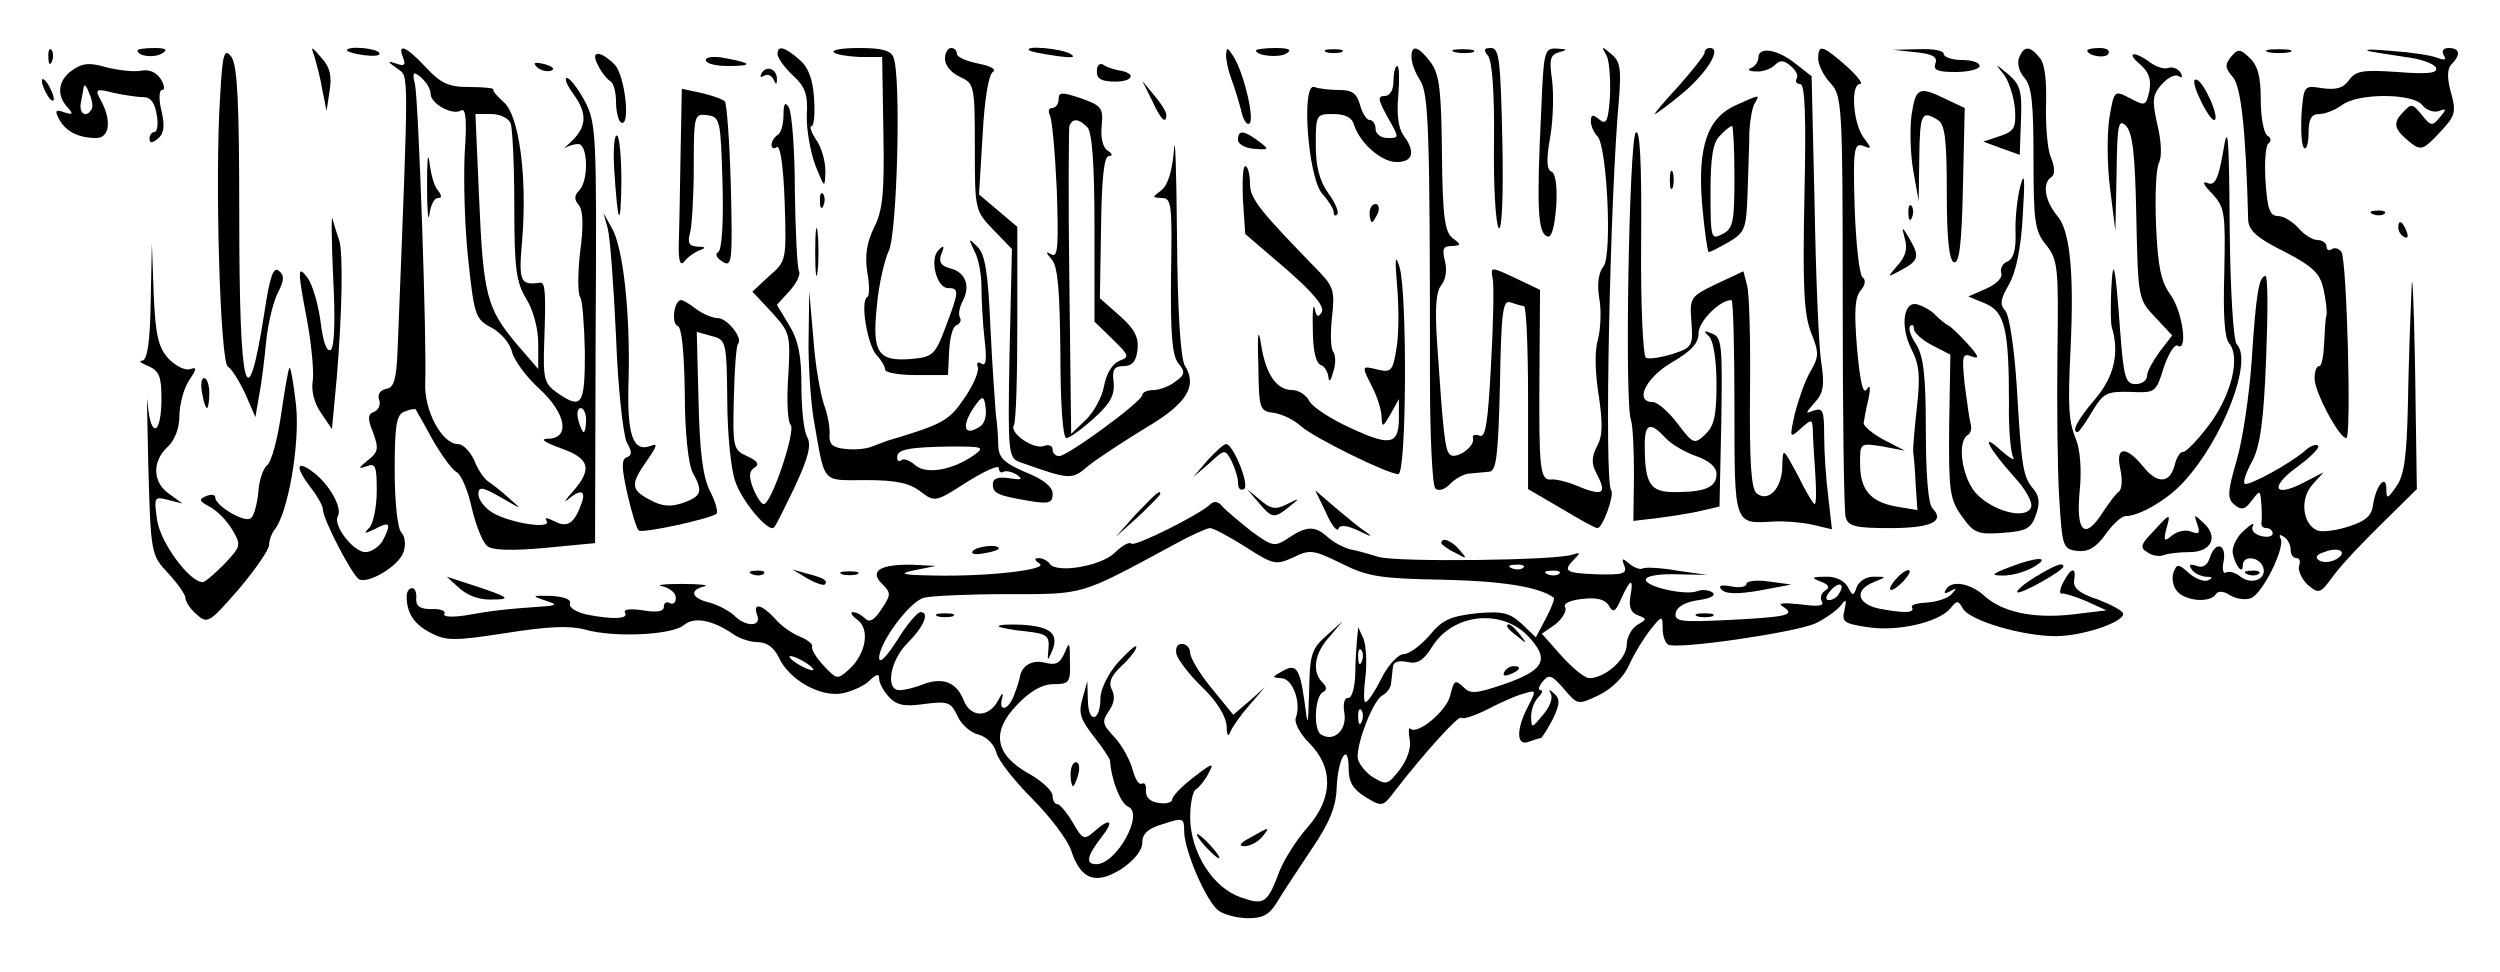 <svg width="252" height="98" viewBox="0 0 252 98" fill="none" xmlns="http://www.w3.org/2000/svg">
<path d="M4.879 5.807C4.879 6.472 5.06 6.654 5.241 6.17C5.422 5.746 5.361 5.202 5.18 5.021C5 4.779 4.819 5.142 4.879 5.807Z" fill="black"/>
<path d="M13.867 5.081C13.867 5.686 15.555 5.867 16.339 5.383C16.942 5.02 16.761 4.839 15.555 4.839C14.591 4.839 13.867 4.96 13.867 5.081Z" fill="black"/>
<path d="M22.188 9.739C21.645 17.906 22.188 36.477 22.971 36.962C23.333 37.143 24.117 38.413 24.72 39.684L25.745 42.043L26.107 39.926C26.348 38.776 26.649 36.296 26.83 34.421C27.011 32.606 27.553 30.368 28.036 29.46C28.639 28.25 28.699 27.766 28.096 27.282C27.553 26.859 27.192 27.887 26.649 31.517C24.901 42.648 24.117 39.744 24.117 21.717C24.117 10.284 23.936 6.654 23.333 5.747C22.61 4.779 22.429 5.323 22.188 9.739Z" fill="black"/>
<path d="M31.712 5.747C31.893 6.412 32.315 7.925 32.495 9.074L32.917 11.191L33.219 9.195C33.46 7.683 33.279 6.775 32.435 5.868C31.35 4.598 31.29 4.598 31.712 5.747Z" fill="black"/>
<path d="M34.969 5.081C34.969 5.202 35.752 5.444 36.717 5.565C37.742 5.686 38.405 5.625 38.224 5.323C37.923 4.839 34.969 4.597 34.969 5.081Z" fill="black"/>
<path d="M40.629 5.807C40.93 6.533 40.749 6.715 39.965 6.412C39.001 6.11 39.001 6.17 40.026 6.896C41.231 7.864 41.231 5.868 40.086 35.086C39.965 38.232 39.724 39.079 38.941 39.2C38.277 39.321 38.036 39.805 38.217 40.289C38.398 40.773 38.157 41.317 37.735 41.498C37.072 41.74 37.011 42.164 37.614 43.616C38.217 45.249 38.097 45.612 37.072 46.398C36.107 47.185 36.047 47.306 36.951 47.003C37.855 46.641 37.976 47.003 37.976 49.484C37.976 51.117 37.614 52.75 37.252 53.174C36.589 53.839 36.71 53.839 37.855 53.295C39.302 52.508 39.483 52.75 38.579 54.505C38.217 55.11 37.433 55.654 36.831 55.654C35.625 55.654 33.515 52.932 34.057 52.024C34.54 51.238 33.213 48.818 31.585 47.608C29.837 46.278 29.717 47.064 31.344 49.181C32.008 50.028 32.55 50.996 32.55 51.359C32.55 52.327 35.444 57.892 36.167 58.376C37.072 58.921 40.267 57.045 40.689 55.594C40.93 54.868 40.809 54.021 40.448 53.658C40.086 53.295 39.785 50.694 39.785 47.427C39.785 42.829 39.965 41.801 40.749 41.498C41.292 41.257 41.834 41.196 41.895 41.257C41.955 41.377 42.739 42.708 43.583 44.281C44.487 45.854 45.572 47.366 46.054 47.608C46.477 47.85 47.2 49.484 47.562 51.238C47.984 52.992 48.647 54.686 49.129 55.049C49.611 55.473 51.601 55.533 54.917 55.231L59.981 54.747L60.041 33.574C60.162 13.187 60.101 12.341 58.896 10.102C58.232 8.892 57.449 7.864 57.147 7.864C56.846 7.864 57.147 8.59 57.81 9.497C59.257 11.494 59.137 12.824 57.509 14.337C56.846 14.942 56.605 15.244 56.906 14.942C57.268 14.7 57.871 14.518 58.293 14.518C59.257 14.518 59.378 18.208 58.353 19.237C57.871 19.721 57.871 20.144 58.353 20.689C58.775 21.233 58.835 22.806 58.474 25.407C58.232 27.585 58.232 29.581 58.474 29.944C58.715 30.247 58.896 32.787 58.956 35.51C58.956 40.894 58.654 41.317 56.122 39.563C54.856 38.655 54.736 38.171 54.856 34.542C55.037 29.521 54.977 28.432 54.434 28.492C52.445 28.795 52.264 28.371 52.626 24.318C53.168 17.845 52.324 11.554 50.757 10.284C50.094 9.679 49.611 9.134 49.732 9.013C49.852 8.892 48.767 8.771 47.321 8.771C45.21 8.771 44.427 8.408 42.919 6.775C40.93 4.658 40.026 4.295 40.629 5.807ZM43.402 9.437C43.402 10.465 45.632 11.675 46.477 11.131C46.959 10.828 47.079 12.159 46.838 15.486C46.718 18.148 46.838 22.927 47.2 26.194C47.803 31.82 47.923 32.182 49.551 33.029C50.455 33.513 51.42 34.602 51.601 35.449C51.842 36.356 53.048 37.99 54.314 39.139C57.027 41.62 57.509 44.1 55.339 44.221C54.374 44.221 54.736 44.523 56.544 45.189C59.438 46.217 59.74 47.245 57.75 49.544C56.966 50.391 56.786 50.754 57.268 50.331C58.474 49.302 59.077 49.423 58.654 50.633C57.931 52.75 57.208 53.234 55.941 52.569C55.097 52.145 54.856 52.145 55.097 52.508C55.64 53.416 51.299 52.69 49.611 51.661C48.828 51.178 48.225 50.331 48.225 49.847C48.225 49 48.587 49.06 50.516 50.149C52.686 51.419 52.686 51.419 51.299 50.21C50.516 49.484 49.551 48.758 49.189 48.516C48.828 48.274 48.164 47.366 47.803 46.398C47.381 45.491 46.657 44.765 46.175 44.765C44.547 44.765 42.739 41.377 42.859 38.595C43.04 34.723 42.196 10.223 41.834 8.529C41.533 7.259 41.654 7.138 42.437 7.803C42.98 8.287 43.402 8.953 43.402 9.437ZM51.48 12.461C51.661 13.006 51.842 16.696 51.842 20.749C51.842 27.041 52.023 28.432 53.048 30.126C53.771 31.275 54.254 33.15 54.254 34.663V37.203L51.963 34.542C49.069 31.033 48.707 29.763 48.285 19.781L47.923 11.494H49.491C50.395 11.494 51.299 11.917 51.48 12.461ZM59.077 42.345C59.077 43.011 58.956 43.555 58.835 43.555C58.715 43.555 58.474 43.011 58.293 42.345C58.112 41.68 58.232 41.136 58.534 41.136C58.835 41.136 59.077 41.68 59.077 42.345Z" fill="black"/>
<path d="M43.047 18.752C43.047 21.232 43.167 22.563 43.288 21.595C43.409 20.687 43.77 19.961 44.132 19.961C44.554 19.961 44.554 19.72 44.132 19.175C43.77 18.812 43.409 17.481 43.288 16.332C43.107 15.182 43.047 16.271 43.047 18.752Z" fill="black"/>
<path d="M78.375 5.443C78.375 5.806 79.038 6.774 79.882 7.56C81.148 8.709 81.45 9.496 81.329 11.613C81.269 13.004 81.691 15.303 82.173 16.634C83.138 18.993 83.138 19.054 83.198 17.239C83.198 16.21 82.776 14.759 82.233 14.033C81.751 13.307 81.57 12.702 81.811 12.702C82.052 12.702 82.173 11.431 82.052 9.859C81.932 7.923 81.45 6.713 80.545 5.987C79.098 4.717 78.375 4.535 78.375 5.443Z" fill="black"/>
<path d="M84.04 5.263C84.281 5.505 85.426 5.686 86.692 5.747H88.923L89.044 13.309C89.164 19.479 88.983 21.233 88.079 22.988C87.356 24.5 87.175 25.77 87.416 27.404C87.657 28.674 87.657 29.823 87.416 29.944C86.692 30.368 87.416 34.663 88.32 35.752C88.802 36.236 89.225 36.962 89.225 37.264C89.225 37.567 90.671 37.809 92.42 37.809H95.555L95.675 35.389C95.736 34.058 96.037 32.909 96.399 32.788C96.76 32.667 96.941 32.304 96.76 32.001C96.58 31.699 96.7 30.973 97.062 30.307C97.846 28.795 97.303 27.404 95.736 27.041C94.831 26.799 94.59 26.375 94.891 25.589C95.253 24.742 95.133 24.681 94.59 25.226C93.686 26.133 94.409 29.037 95.555 29.037C96.7 29.037 96.7 29.34 95.314 32.969C94.289 35.752 93.987 35.994 91.938 36.175C88.501 36.478 87.898 35.57 88.38 30.912C88.561 28.735 89.164 26.194 89.586 25.286C90.43 23.593 90.852 7.804 90.069 5.807C89.827 5.081 88.863 4.839 86.632 4.839C84.944 4.839 83.799 5.021 84.04 5.263Z" fill="black"/>
<path d="M95.25 5.928C95.25 6.594 95.913 7.38 96.757 7.743C98.204 8.408 98.264 8.59 98.264 14.821C98.264 21.112 98.264 21.233 100.133 23.169L102.002 25.105L101.761 35.631C101.58 45.673 101.64 46.157 102.786 46.58C107.91 48.395 108.031 48.395 109.719 46.943C110.623 46.217 113.216 44.523 115.386 43.192C119.606 40.712 120.751 38.958 119.425 36.84C119.003 36.114 118.702 31.517 118.641 23.774C118.581 17.18 118.461 13.248 118.34 15.063C118.159 17.241 117.737 18.632 117.074 19.176C116.109 19.902 116.109 19.902 117.134 19.963C118.099 19.963 118.159 20.628 118.039 27.766C117.978 33.755 118.159 35.812 118.762 36.599C119.485 37.506 119.485 37.748 118.461 38.474C117.858 38.958 116.833 39.321 116.23 39.321C115.627 39.321 115.145 39.563 115.145 39.805C115.145 40.47 107.609 45.975 106.765 45.975C106.403 45.975 106.102 45.673 106.102 45.31C106.102 44.947 105.74 44.765 105.258 44.947C104.233 45.37 101.761 43.676 102.183 42.89C102.424 42.587 102.545 37.929 102.545 32.606V22.866L100.616 21.233L98.686 19.6L99.048 13.611C99.229 10.102 99.651 7.501 100.073 7.259C100.495 7.017 99.892 6.654 98.626 6.412C97.42 6.17 96.456 5.747 96.456 5.444C96.456 5.081 96.215 4.839 95.853 4.839C95.551 4.839 95.25 5.323 95.25 5.928Z" fill="black"/>
<path d="M103.75 5.08C103.871 5.201 105.077 5.443 106.403 5.624C108.031 5.866 108.513 5.806 107.91 5.443C107.066 4.898 103.147 4.535 103.75 5.08Z" fill="black"/>
<path d="M123.586 5.564C123.586 6.108 123.827 7.197 124.129 7.984C124.43 8.77 124.852 10.162 125.093 11.069C125.274 11.976 125.636 12.642 125.937 12.46C126.48 12.097 125.455 7.56 124.37 5.745C123.707 4.717 123.646 4.717 123.586 5.564Z" fill="black"/>
<path d="M126.602 5.082C126.602 5.626 128.953 5.868 129.676 5.384C130.279 5.021 129.917 4.84 128.591 4.84C127.506 4.84 126.602 4.961 126.602 5.082Z" fill="black"/>
<path d="M133.713 5.263C134.075 5.384 134.798 5.384 135.22 5.263C135.582 5.081 135.28 4.96 134.436 4.96C133.592 4.96 133.291 5.081 133.713 5.263Z" fill="black"/>
<path d="M142.273 5.747C142.273 6.291 142.635 7.32 143.117 8.045C144.022 9.376 144.142 13.006 144.142 38.413C144.142 44.039 144.383 48.939 144.685 49.242C144.986 49.544 145.65 49.363 146.192 48.758C146.735 48.213 147.639 47.729 148.182 47.729C148.724 47.669 149.628 47.608 150.111 47.548C150.834 47.487 151.015 45.975 151.196 38.837C151.317 31.275 151.497 30.186 152.281 30.489C152.824 30.67 153.427 30.852 153.607 30.852C153.849 30.852 154.029 35.026 154.029 40.047V49.302L157.345 51.238C159.154 52.327 160.782 53.234 161.023 53.234C161.565 53.234 162.771 49.786 162.409 49.423C161.686 48.697 162.289 19.781 163.193 9.981C163.434 6.896 163.314 6.17 162.409 5.444C161.445 4.597 161.384 4.658 161.927 5.565C162.228 6.11 162.349 7.985 162.289 9.679C162.108 12.22 161.927 12.643 161.204 12.038C160.54 11.494 160.36 11.554 160.36 12.22C160.36 12.704 160.661 13.369 161.023 13.732C161.987 14.7 162.53 25.77 161.626 26.859C161.143 27.464 160.962 28.613 161.204 30.065C161.445 31.336 161.324 33.211 161.083 34.179C160.721 35.328 160.782 37.506 161.143 39.805C161.565 42.648 161.565 43.979 160.962 45.007C160.42 46.096 160.42 46.761 160.902 47.669C162.048 49.847 161.626 50.089 158.732 48.879C157.828 48.516 156.742 48.274 156.381 48.334C155.235 48.455 155.115 47.306 155.175 38.05L155.235 29.218L152.703 28.009C150.231 26.859 150.231 26.859 150.472 28.129C150.593 28.795 150.533 32.666 150.292 36.78C149.99 42.587 149.749 44.16 149.146 43.918C148.664 43.737 148.362 43.858 148.483 44.221C148.664 45.068 146.674 46.399 146.132 45.794C145.65 45.37 145.469 43.555 144.866 34.663C144.625 31.094 144.745 29.4 145.288 28.734C145.71 28.25 145.891 27.222 145.65 26.315C145.348 25.105 145.469 24.802 146.313 24.802C147.277 24.742 147.338 24.681 146.433 24.016C145.65 23.411 145.408 21.899 145.348 15.547C145.288 9.195 145.107 7.562 144.263 6.352C142.997 4.658 142.273 4.416 142.273 5.747Z" fill="black"/>
<path d="M146.678 5.263C147.22 5.384 148.064 5.384 148.486 5.263C148.848 5.081 148.426 4.96 147.401 4.96C146.436 4.96 146.075 5.081 146.678 5.263Z" fill="black"/>
<path d="M149.991 5.625C150.413 6.109 150.655 9.436 150.594 14.397C150.534 18.813 150.775 22.684 151.077 22.987C151.378 23.289 151.559 19.962 151.438 14.215C151.257 6.17 151.137 4.839 150.293 4.839C149.569 4.839 149.509 5.02 149.991 5.625Z" fill="black"/>
<path d="M155.361 11.008C154.879 20.929 155 23.47 155.964 23.833C156.386 24.015 156.688 22.986 156.869 20.808C156.989 18.812 156.808 17.481 156.386 17.3C155.904 17.118 155.844 16.09 156.266 13.791C156.567 12.037 156.628 9.436 156.447 8.044C156.145 5.987 156.266 5.503 157.17 5.261C158.074 5.019 158.014 4.959 156.929 4.899C155.663 4.838 155.603 5.14 155.361 11.008Z" fill="black"/>
<path d="M171.818 5.322C171.818 5.564 170.612 7.076 169.225 8.649C167.778 10.222 166.693 11.492 166.814 11.492C166.934 11.492 168.261 10.524 169.708 9.314C172.179 7.197 173.566 4.838 172.36 4.838C172.059 4.838 171.818 5.019 171.818 5.322Z" fill="black"/>
<path d="M177.244 5.807C177.244 6.231 176.882 6.715 176.521 6.836C176.099 7.017 176.28 7.199 177.003 7.199C177.666 7.259 178.51 6.957 178.932 6.533C179.415 6.049 179.837 6.049 180.5 6.654C181.042 7.078 181.283 7.622 181.103 7.925C180.922 8.227 181.103 8.469 181.464 8.469C181.947 8.469 182.067 11.736 181.886 19.781C181.705 28.977 181.826 31.578 182.549 33.514C183.393 35.57 183.333 35.994 182.489 37.446C181.947 38.353 181.283 40.289 180.922 41.68C180.379 44.16 180.379 44.221 181.525 43.193C182.61 42.225 182.67 42.225 182.73 43.313C182.73 43.918 182.851 45.915 182.971 47.609C183.092 49.363 183.092 50.815 182.911 50.815C182.791 50.815 182.007 49.544 181.223 47.911C179.716 45.128 179.716 45.068 179.656 46.943C179.656 49.181 178.269 50.694 177.063 49.726C176.521 49.242 176.34 46.641 176.4 39.623C176.46 34.421 176.34 29.521 176.099 28.735L175.737 27.343L173.024 28.613C170.371 29.884 170.311 30.005 170.492 32.425C170.673 34.844 170.613 35.026 168.563 35.691C167.357 36.054 166.151 36.236 165.91 36.054C165.609 35.873 165.368 30.549 165.428 24.197C165.488 16.333 165.307 12.946 164.885 13.369C164.222 14.034 163.74 40.773 164.403 42.346C164.584 42.83 164.704 45.31 164.704 47.85L164.644 52.509L167.176 52.206C168.563 52.025 170.552 51.722 171.517 51.48L173.326 51.057L173.506 42.527C173.627 34.844 173.567 33.997 172.602 33.635C171.758 33.272 171.637 33.332 172.301 33.937C172.723 34.421 173.024 36.357 173.024 38.716C173.024 41.922 172.783 42.95 171.879 43.797C170.793 44.826 170.673 44.765 169.105 42.709C168.201 41.499 167.056 40.531 166.634 40.531C164.704 40.531 165.85 38.111 168.503 36.538C170.492 35.389 171.215 34.602 171.215 33.574C171.215 32.425 173.326 30.247 174.531 30.247C174.712 30.247 174.833 35.147 174.833 41.075C174.833 53.053 174.772 52.811 178.812 52.569C179.776 52.509 181.464 52.63 182.61 52.871L184.66 53.355L184.298 50.149C184.057 48.334 183.876 45.552 183.876 43.918C183.876 41.438 183.755 41.075 182.851 41.378C181.947 41.741 181.947 41.68 182.911 40.591C183.815 39.623 183.936 38.837 183.574 36.478C183.333 34.905 183.032 27.767 182.911 20.628L182.61 7.683L180.982 6.412C179.173 4.96 177.244 4.658 177.244 5.807ZM167.9 44.16C168.442 44.765 169.889 45.612 170.974 45.975C172.301 46.459 173.024 47.064 173.024 47.79C173.024 49.121 171.879 49.605 168.804 49.605C166.332 49.605 165.79 48.818 165.79 44.886C165.79 42.648 166.332 42.467 167.9 44.16Z" fill="black"/>
<path d="M183.273 5.927C183.273 6.532 183.816 7.621 184.479 8.347C185.685 9.617 185.745 10.404 185.745 30.367C185.745 41.8 185.866 51.6 186.047 52.144C186.288 53.052 187.072 53.233 190.508 53.233C194.607 53.233 196.115 52.568 194.788 51.237C194.366 50.813 194.125 47.849 194.125 43.433C194.125 37.807 193.884 35.932 193.161 34.722C192.618 33.936 192.316 33.089 192.558 32.847C192.739 32.665 192.919 32.786 192.919 33.149C192.919 33.512 193.763 34.299 194.728 34.783L196.597 35.751L196.476 42.949C196.416 49.483 196.537 50.33 197.742 52.023C198.948 53.717 199.31 53.899 201.842 53.717C204.253 53.536 204.736 53.294 205.218 51.902C205.64 50.753 205.58 50.027 204.977 49.301C203.892 48.031 203.771 47.063 203.289 38.957C203.048 35.206 202.565 31.879 202.143 31.334C201.54 30.669 201.661 30.125 202.505 28.673C203.168 27.523 203.711 25.164 203.892 21.776C204.133 17.965 204.072 17.179 203.65 18.752C203.349 19.901 203.108 22.018 203.168 23.47C203.228 25.225 202.927 26.132 202.324 26.374C201.842 26.555 201.601 27.1 201.721 27.523C201.902 27.947 201.299 28.612 200.214 29.096L198.405 29.883L200.154 30.608C202.083 31.456 202.505 33.149 202.505 40.651C202.445 43.191 202.686 45.672 202.927 46.095C203.168 46.518 202.626 46.216 201.661 45.369C199.551 43.433 200.395 45.127 203.048 48.091C204.193 49.301 204.917 50.693 204.736 51.116C204.253 52.447 200.817 51.539 199.129 49.664C197.742 48.031 197.26 44.522 198.345 43.857C198.647 43.675 198.767 43.191 198.647 42.768C198.526 42.344 198.285 40.59 198.044 38.775C197.742 35.811 197.803 35.569 198.767 35.932C199.551 36.234 199.491 35.932 198.345 34.662C197.501 33.754 196.657 32.907 196.356 32.786C196.115 32.665 195.572 32.242 195.15 31.818C194.788 31.395 194.005 30.911 193.402 30.73C191.894 30.125 191.472 32.847 192.678 35.206C193.462 36.718 193.583 37.928 193.221 41.074C192.98 43.252 192.799 45.309 192.859 45.672C192.919 45.974 193.04 47.426 193.1 48.878L193.281 51.418L191.111 51.056C188.518 50.572 187.494 49.362 187.494 46.7C187.494 44.643 187.494 44.643 189.784 45.006L192.015 45.429L189.905 44.341C188.76 43.736 187.855 42.949 187.855 42.647C187.916 42.284 188.096 41.195 188.338 40.227C188.579 39.017 188.518 38.715 188.157 39.259C187.795 39.804 187.494 38.473 187.192 35.146C186.891 31.456 186.951 30.004 187.554 29.278C188.036 28.733 188.096 28.189 187.735 27.947C187.433 27.705 187.072 24.559 186.951 20.93C186.77 15.001 186.891 14.396 187.795 14.699C188.699 15.062 188.699 15.001 187.795 13.791C186.77 12.279 186.529 8.468 187.494 8.468C187.855 8.468 187.192 7.621 186.107 6.653C183.695 4.536 183.273 4.415 183.273 5.927Z" fill="black"/>
<path d="M193.096 5.262C194.844 5.443 195.326 5.745 195.085 6.411C194.844 7.076 195.326 7.258 197.135 7.258C198.461 7.258 199.546 6.955 199.546 6.653C199.546 6.29 198.763 6.048 197.738 6.048C196.773 6.048 195.929 5.745 195.929 5.443C195.929 5.08 194.784 4.899 193.397 4.959L190.805 5.02L193.096 5.262Z" fill="black"/>
<path d="M203.531 5.807C203.29 6.352 203.531 7.259 204.074 7.864C204.797 8.65 204.978 10.465 204.978 15.97C204.978 22.322 205.098 23.29 206.244 24.681C207.45 26.194 207.51 26.98 207.389 35.691C207.329 40.833 207.389 47.366 207.57 50.21C207.872 55.11 207.932 55.352 209.379 55.533C210.464 55.654 211.248 55.231 212.212 53.9C212.936 52.871 213.84 52.024 214.262 52.024C215.649 52.024 218.542 50.331 220.11 48.576C224.089 44.281 227.103 36.356 225.475 34.723C225.114 34.36 224.812 29.158 224.752 22.927C224.692 13.429 224.571 12.28 224.089 15.305C223.607 18.087 223.245 18.753 222.521 18.45C221.919 18.208 222.099 18.632 223.004 19.539C224.27 20.931 224.33 21.475 224.209 27.403C224.089 31.638 224.209 33.997 224.692 34.602C225.897 35.993 224.873 39.986 222.582 42.95C221.436 44.463 220.291 45.612 220.05 45.552C219.808 45.491 219.386 46.096 219.206 46.882C218.723 48.758 217.457 48.818 216.01 47.003C214.262 44.886 213.237 45.007 213.719 47.245C213.961 48.274 213.9 49.302 213.599 49.544C213.297 49.726 212.634 50.633 212.031 51.54C210.163 54.505 209.258 53.718 209.62 49.605C209.861 47.427 209.68 45.31 209.258 44.281C208.535 42.527 208.414 41.136 208.716 35.086C209.077 27.464 208.655 23.229 207.389 21.777C206.123 20.265 205.822 18.45 206.786 17.845C207.148 17.603 207.148 16.878 206.726 15.849C206.364 15.002 206.184 12.522 206.244 10.465C206.304 8.106 206.123 6.352 205.581 5.807C204.616 4.597 204.013 4.597 203.531 5.807Z" fill="black"/>
<path d="M210.398 5.08C210.398 5.625 212.207 5.927 212.508 5.443C212.75 5.08 212.328 4.838 211.664 4.838C210.941 4.838 210.398 4.959 210.398 5.08Z" fill="black"/>
<path d="M224.869 5.747C224.266 6.533 224.266 6.835 225.05 7.743C225.894 8.65 226.376 13.006 226.618 22.201C226.678 23.229 227.522 24.016 230.235 25.347C233.129 26.859 233.852 27.524 234.214 29.158C234.455 30.247 234.575 31.396 234.515 31.759C234.395 32.061 234.334 33.392 234.274 34.602C234.214 35.873 234.033 36.901 233.792 36.901C233.49 36.901 233.309 37.445 233.309 38.171C233.309 39.502 235.781 44.16 236.505 44.16C237.047 44.16 236.565 26.314 236.022 25.407C235.781 25.044 235.359 24.923 235.058 25.105C234.756 25.347 234.515 25.165 234.515 24.863C234.515 24.5 234.093 24.197 233.611 24.197C233.129 24.197 232.224 23.653 231.682 22.987C231.079 22.322 230.175 21.777 229.632 21.777C228.788 21.777 228.547 21.052 228.366 18.269C228.245 16.393 228.366 14.639 228.667 14.458C228.969 14.216 228.908 13.853 228.547 13.671C228.185 13.429 227.884 11.796 227.884 10.042C227.884 7.682 227.582 6.593 226.738 5.807C225.774 4.9 225.593 4.9 224.869 5.747Z" fill="black"/>
<path d="M228.667 5.263C229.21 5.384 230.174 5.384 230.777 5.263C231.32 5.081 230.838 4.96 229.692 4.96C228.547 4.96 228.064 5.081 228.667 5.263Z" fill="black"/>
<path d="M238.734 5.142C239.216 5.263 240.904 5.505 242.472 5.747C243.979 5.928 245.366 6.412 245.547 6.836C245.727 7.38 244.763 7.501 241.688 7.259C238.192 7.017 237.468 7.138 236.805 8.046C236.202 8.893 235.539 9.074 234.092 8.893C232.223 8.59 232.223 8.59 231.982 11.615C231.922 13.248 231.982 14.76 232.283 14.942C232.525 15.063 232.705 14.337 232.705 13.369C232.705 11.978 233.007 11.494 233.791 11.494C234.393 11.494 235.418 11.07 236.081 10.586C237.649 9.376 243.195 9.376 244.16 10.586C244.582 11.131 245.366 11.373 245.848 11.191C246.632 10.889 246.632 11.01 245.908 11.857C245.185 12.764 245.004 12.704 244.1 11.554C243.135 10.405 243.075 10.405 242.17 11.373C241.146 12.462 241.326 13.067 243.075 14.458C244.039 15.184 244.341 15.063 245.908 13.369C247.536 11.675 247.596 11.252 247.054 9.316C246.632 7.804 246.692 6.896 247.114 6.473C248.079 5.505 247.958 4.839 246.813 4.839C246.27 4.839 246.089 5.142 246.33 5.565C246.632 6.049 246.451 6.11 245.607 5.807C245.004 5.565 242.954 5.263 241.146 5.142C239.337 4.96 238.252 4.96 238.734 5.142Z" fill="black"/>
<path d="M60.289 6.592C60.59 7.257 61.193 7.983 61.494 8.165C61.856 8.346 62.097 9.314 62.097 10.282C62.097 11.25 62.338 12.158 62.58 12.339C63.604 12.944 63.002 7.62 61.977 6.532C60.469 5.019 59.445 5.08 60.289 6.592Z" fill="black"/>
<path d="M71.141 6.049C71.141 6.412 72.165 6.654 73.371 6.654C75.964 6.654 75.843 6.352 73.13 5.868C71.985 5.626 71.141 5.747 71.141 6.049Z" fill="black"/>
<path d="M215.702 6.472C216.607 7.258 216.848 7.984 216.667 9.134C216.305 10.707 216.245 10.707 214.738 9.92C213.11 9.073 213.11 9.073 212.628 11.856C212.386 13.368 212.386 16.574 212.688 18.934L213.23 23.289L213.351 17.542C213.411 12.521 213.532 11.916 214.316 12.703C214.979 13.429 215.22 15.607 215.341 21.898C215.521 30.065 215.521 30.186 217.27 32L218.958 33.815L217.692 35.449C217.029 36.356 216.426 37.445 216.426 37.868C216.426 38.352 215.883 38.715 215.28 38.715C214.255 38.715 214.075 38.11 213.713 33.392C213.23 26.677 212.989 25.527 212.808 29.339C212.748 30.972 212.748 32.605 212.869 32.968C213.652 35.569 213.11 37.929 211.241 40.167C209.372 42.345 208.769 43.555 209.432 43.555C209.553 43.555 210.216 42.647 210.879 41.498C212.025 39.623 212.326 39.441 214.738 39.502C217.27 39.623 217.33 39.562 218.114 37.021C218.596 35.63 219.199 34.662 219.5 34.844C220.586 35.509 219.983 31.335 218.777 29.702C217.812 28.371 217.511 26.858 217.33 22.684C217.209 19.72 217.33 16.937 217.631 16.393C217.933 15.788 217.873 14.215 217.451 12.521C216.908 10.041 216.968 9.557 217.933 8.468C218.536 7.803 219.259 7.44 219.621 7.682C219.983 7.924 220.043 7.742 219.802 7.319C219.5 6.895 219.018 6.714 218.596 6.835C218.234 7.016 217.39 6.774 216.727 6.29C215.099 5.081 214.255 5.262 215.702 6.472Z" fill="black"/>
<path d="M7.296 7.077C5.849 8.045 5.668 9.617 6.814 10.827C7.416 11.493 7.356 11.614 6.452 11.311C5.608 11.009 5.487 11.13 5.97 12.037C6.633 13.247 7.899 13.912 9.707 13.912C11.034 13.912 11.275 12.158 10.19 10.162C9.527 8.952 9.647 8.891 11.516 9.375C12.662 9.617 13.988 9.799 14.53 9.799C15.194 9.799 15.616 10.404 15.796 11.553C15.977 12.521 15.857 13.307 15.555 13.307C15.314 13.307 15.073 13.61 15.073 13.973C15.073 14.457 15.314 14.457 15.917 13.973C16.52 13.489 16.64 12.703 16.279 11.19C15.977 9.98 16.038 9.073 16.339 9.073C16.64 9.073 16.58 8.589 16.218 7.984C15.736 7.258 15.013 6.956 14.169 7.137C13.445 7.258 11.878 7.077 10.672 6.774C9.044 6.29 8.261 6.351 7.296 7.077ZM9.225 11.009C8.743 11.916 7.959 11.493 8.14 10.404C8.261 9.859 8.381 9.073 8.441 8.771C8.502 8.408 8.743 8.71 8.984 9.375C9.285 10.041 9.406 10.767 9.225 11.009Z" fill="black"/>
<path d="M54.137 6.775C54.439 7.077 55.102 7.259 55.524 7.138C56.006 6.956 55.705 6.714 54.921 6.472C53.896 6.23 53.655 6.291 54.137 6.775Z" fill="black"/>
<path d="M110.562 7.198C110.562 7.985 111.045 8.227 112.552 8.227C114.361 8.166 114.481 7.319 112.673 7.077C112.19 6.956 111.527 6.775 111.226 6.533C110.864 6.291 110.562 6.593 110.562 7.198Z" fill="black"/>
<path d="M76.805 7.319C76.564 7.742 76.624 7.863 77.046 7.621C77.348 7.44 77.83 7.621 77.951 7.984C78.192 8.528 78.312 8.589 78.312 8.044C78.373 7.016 77.348 6.532 76.805 7.319Z" fill="black"/>
<path d="M140.466 8.166C140.466 9.074 140.105 9.679 139.562 9.679C138.839 9.679 138.899 10.042 139.864 11.796C141.069 13.913 141.069 13.913 139.864 13.913C139.2 13.913 138.658 13.49 138.658 13.006C138.658 12.522 138.417 12.098 138.055 12.098C137.753 12.098 137.331 11.433 137.09 10.586C136.789 9.437 136.307 9.074 135.041 9.074C134.076 9.074 132.991 8.953 132.508 8.771C131.122 8.227 131.845 17.966 133.292 19.539C133.895 20.204 134.438 21.051 134.438 21.414C134.438 21.717 134.619 21.838 134.799 21.596C134.98 21.414 134.619 20.447 133.895 19.479C132.991 18.208 132.629 16.756 132.629 14.579C132.629 11.554 132.689 11.493 134.377 11.493C135.583 11.493 136.307 11.856 136.487 12.582C137.09 14.458 139.261 16.333 140.768 16.333C142.456 16.333 142.697 15.305 141.491 13.671C140.949 12.945 140.768 11.493 140.949 9.618C141.069 7.985 141.069 6.654 140.828 6.654C140.647 6.654 140.466 7.319 140.466 8.166Z" fill="black"/>
<path d="M202.024 7.562C202.506 8.227 202.989 9.74 203.109 10.949C203.23 12.885 203.049 13.248 201.542 13.732L199.914 14.277L201.723 14.942L203.592 15.607L203.712 12.159C203.833 9.195 203.652 8.53 202.446 7.501C201.06 6.352 201.06 6.352 202.024 7.562Z" fill="black"/>
<path d="M4.219 8.167C4.219 8.469 4.52 9.195 4.822 9.679C5.123 10.163 5.424 10.284 5.424 9.982C5.424 9.619 5.123 8.953 4.822 8.469C4.52 7.985 4.219 7.804 4.219 8.167Z" fill="black"/>
<path d="M221.731 9.92C222.274 11.13 222.937 12.098 223.178 12.098C223.841 12.098 222.213 8.287 221.43 8.045C221.008 7.863 221.128 8.65 221.731 9.92Z" fill="black"/>
<path d="M116.113 10.102C117.017 12.098 117.56 12.582 117.56 11.554C117.56 11.251 117.017 10.404 116.354 9.618L115.148 8.166L116.113 10.102Z" fill="black"/>
<path d="M68.606 15.243C68.546 18.692 68.486 22.745 68.425 24.317C68.365 26.314 68.546 26.919 69.028 26.314C69.33 25.89 70.053 25.406 70.535 25.225C71.198 24.983 71.138 24.862 70.294 24.862C69.45 24.802 69.269 24.499 69.571 23.41C69.752 22.684 69.932 19.66 69.932 16.756C69.932 11.553 69.993 11.432 71.319 11.614C72.585 11.795 72.645 12.098 72.826 18.389C72.947 22.321 72.766 25.164 72.404 25.406C72.043 25.588 72.223 26.011 72.826 26.374C73.791 26.979 73.851 26.435 73.67 18.813C73.55 14.275 73.248 10.404 73.067 10.223C72.826 9.98 71.741 9.618 70.716 9.376L68.727 8.952L68.606 15.243Z" fill="black"/>
<path d="M106.707 10.042C106.707 10.465 106.406 10.889 106.044 10.889C105.743 10.889 105.622 11.191 105.803 11.554C106.044 11.917 106.346 15.305 106.527 19.176C106.707 24.802 106.647 26.012 105.984 25.649C105.381 25.286 105.381 25.407 106.044 26.194C106.647 26.919 106.828 29.46 106.888 35.691C106.888 40.651 107.129 44.16 107.491 44.16C107.793 44.16 109.059 43.253 110.264 42.164C111.952 40.651 112.374 39.805 112.254 38.534C112.073 37.264 112.314 36.901 113.279 36.901C114.123 36.901 114.545 36.417 114.665 35.207C114.786 33.997 114.364 33.15 112.857 31.819L110.867 30.065L110.988 22.927C111.048 17.966 111.289 15.728 111.772 15.728C112.194 15.728 112.133 15.486 111.651 15.184C111.169 14.881 110.927 13.913 111.048 12.703C111.229 10.889 111.048 10.647 108.998 9.921C107.009 9.255 106.707 9.255 106.707 10.042ZM109.601 12.824C110.083 13.308 110.325 16.454 110.325 22.987V32.424L112.133 34.179C113.821 35.812 113.882 35.993 112.857 36.356C112.133 36.659 111.53 37.627 111.289 38.897C111.108 39.986 110.264 41.559 109.42 42.345L107.973 43.737L107.793 28.492C107.672 20.144 107.732 13.006 107.793 12.703C108.094 11.917 108.697 11.917 109.601 12.824Z" fill="black"/>
<path d="M192.68 11.613C192.499 13.065 192.559 15.546 192.861 17.239L193.403 20.264L193.464 15.848C193.524 11.432 193.705 11.069 195.332 12.097C196.056 12.521 196.237 14.094 196.237 19.417C196.237 24.136 196.478 26.253 196.96 26.434C197.503 26.616 197.744 24.559 197.865 18.812L198.045 10.887L196.116 9.98C193.403 8.649 193.102 8.831 192.68 11.613Z" fill="black"/>
<path d="M175.012 10.585C172.118 11.856 171.093 14.759 171.575 20.627C171.816 23.289 172.118 25.406 172.238 25.406C172.419 25.406 173.324 24.922 174.288 24.378C175.916 23.41 176.036 23.047 176.157 19.357C176.217 17.179 176.338 14.457 176.338 13.247C176.398 12.098 176.639 10.767 176.881 10.404C177.423 9.496 177.423 9.496 175.012 10.585ZM174.831 17.845C174.831 22.321 174.71 23.047 173.625 23.591C172.48 24.196 172.419 24.075 172.419 19.417C172.419 15.848 172.66 14.336 173.384 13.67C173.866 13.126 174.409 12.703 174.59 12.703C174.71 12.703 174.831 15.001 174.831 17.845Z" fill="black"/>
<path d="M78.975 11.614C78.975 12.522 78.733 13.429 78.372 13.611C78.07 13.792 77.769 14.276 77.769 14.579C77.769 14.941 78.01 15.062 78.311 14.82C78.673 14.639 78.975 16.938 79.095 20.386C79.276 26.254 79.276 26.314 77.528 27.827L75.84 29.399L77.769 31.456C79.638 33.513 79.698 33.694 79.457 37.929C79.276 40.349 79.397 42.527 79.698 42.829C80.241 43.373 77.769 50.814 76.985 50.814C76.744 50.814 76.262 50.088 75.9 49.181C75.478 48.032 75.478 47.487 76.081 47.124C76.563 46.822 76.382 46.459 75.297 45.975C73.91 45.37 73.85 45.067 73.971 40.167C74.031 37.324 74.212 34.844 74.393 34.662C74.935 34.118 73.308 32.061 72.343 32.061C71.8 32.061 70.836 31.638 70.173 31.154C69.57 30.67 68.846 30.246 68.665 30.246C67.942 30.246 67.641 32.606 68.304 32.848C68.726 32.969 68.967 35.509 69.027 39.683C69.027 43.555 69.389 46.822 69.811 47.608C70.896 49.544 70.715 50.028 68.846 50.693C67.58 51.117 66.736 51.056 65.531 50.391C63.541 49.362 63.541 48.818 65.229 46.398C66.254 44.946 66.314 44.644 65.591 44.946C63.782 45.612 63.179 43.858 63.36 38.292C63.541 31.577 62.818 24.923 61.672 22.987L60.828 21.475L61.25 22.987C61.491 23.834 61.853 28.734 62.094 33.876C62.275 39.018 62.818 43.858 63.179 44.583C63.722 45.551 63.722 45.914 63.179 46.096C62.637 46.277 62.637 47.124 63.24 49.786C63.662 51.661 64.204 53.355 64.385 53.476C64.867 53.779 71.68 52.266 72.222 51.782C72.403 51.601 72.102 50.512 71.559 49.483C70.836 48.032 70.534 45.551 70.414 40.47L70.233 33.453L71.74 33.876C73.187 34.239 73.247 34.42 73.308 40.288C73.308 43.555 73.669 47.245 74.091 48.455C74.754 50.512 77.467 53.718 78.01 53.173C78.191 53.053 79.095 51.177 80.12 49.06C81.446 46.217 81.808 44.886 81.386 44.099C81.024 43.495 80.783 41.196 80.783 38.897C80.783 35.812 80.482 34.299 79.517 32.727L78.311 30.73L79.577 29.339C80.301 28.552 80.723 27.645 80.542 27.343C80.361 27.04 80.18 23.35 80.12 19.236C80.12 15.123 79.819 11.312 79.517 10.828C79.155 10.223 78.975 10.404 78.975 11.614Z" fill="black"/>
<path d="M61.913 17.12C62.275 22.745 62.577 23.229 62.637 18.329C62.637 15.97 62.456 13.853 62.215 13.671C61.913 13.49 61.793 15.063 61.913 17.12Z" fill="black"/>
<path d="M124.789 14.094C124.789 14.518 125.513 14.941 126.417 15.001C127.984 15.122 127.984 15.062 126.839 14.215C125.392 13.126 124.789 13.066 124.789 14.094Z" fill="black"/>
<path d="M125.279 20.023L125.52 23.592L129.619 27.1C132.393 29.52 133.538 30.912 133.237 31.456C132.875 32.061 132.694 31.94 132.513 31.093C132.393 30.488 132.272 31.395 132.332 33.21C132.332 35.267 132.634 36.598 133.116 36.779C133.478 36.9 133.84 37.445 133.9 37.989C133.96 38.594 134.141 38.413 134.382 37.505C134.684 36.658 134.623 35.751 134.382 35.449C134.141 35.146 134.081 33.634 134.262 32C134.563 29.339 134.442 28.915 132.875 27.282C127.027 21.293 126.002 20.023 126.002 18.571C126.002 17.724 125.821 16.877 125.58 16.756C125.279 16.575 125.219 18.026 125.279 20.023Z" fill="black"/>
<path d="M168.32 18.146C168.32 18.994 168.441 19.296 168.622 18.872C168.742 18.509 168.742 17.784 168.622 17.36C168.441 16.997 168.32 17.3 168.32 18.146Z" fill="black"/>
<path d="M82.653 20.325C82.653 20.99 82.833 21.172 83.014 20.688C83.195 20.264 83.135 19.72 82.954 19.538C82.773 19.296 82.592 19.659 82.653 20.325Z" fill="black"/>
<path d="M138.055 21.475C138.055 21.959 138.175 22.383 138.296 22.383C138.416 22.383 138.658 21.959 138.899 21.475C139.08 20.991 138.959 20.568 138.658 20.568C138.296 20.568 138.055 20.991 138.055 21.475Z" fill="black"/>
<path d="M192.371 21.535C192.371 22.201 192.552 22.382 192.733 21.898C192.914 21.475 192.853 20.931 192.673 20.749C192.492 20.507 192.311 20.87 192.371 21.535Z" fill="black"/>
<path d="M33.58 27.887C33.821 32.363 33.701 35.025 33.339 35.267C32.917 35.509 32.555 34.42 32.314 32.424C32.073 30.609 31.47 28.673 31.048 28.068C29.963 26.616 29.963 27.1 30.988 32.484C31.41 34.843 31.651 37.505 31.53 38.352C31.35 39.32 31.651 40.59 32.314 41.558L33.46 43.252L33.942 38.11C34.484 31.637 34.605 25.406 34.183 24.196C34.002 23.712 33.701 22.744 33.52 22.079C33.399 21.414 33.399 24.015 33.58 27.887Z" fill="black"/>
<path d="M239.218 21.596C239.64 21.777 240.182 21.716 240.363 21.535C240.604 21.354 240.243 21.172 239.58 21.233C238.916 21.233 238.736 21.414 239.218 21.596Z" fill="black"/>
<path d="M82.172 25.407C82.172 27.585 82.292 28.431 82.413 27.343C82.534 26.314 82.534 24.499 82.413 23.41C82.292 22.382 82.172 23.229 82.172 25.407Z" fill="black"/>
<path d="M241.75 22.927C241.75 23.29 241.991 23.713 242.353 23.895C242.715 24.076 242.775 23.834 242.594 23.35C242.172 22.262 241.75 22.08 241.75 22.927Z" fill="black"/>
<path d="M192.009 24.075C192.311 25.043 192.07 25.89 191.286 26.737C190.201 28.007 190.201 28.007 191.527 27.281C193.396 26.313 193.517 25.89 192.552 24.196C191.708 22.744 191.648 22.744 192.009 24.075Z" fill="black"/>
<path d="M98.209 25.286C98.631 26.012 98.932 27.645 98.932 28.915C98.932 30.125 99.053 32.485 99.234 34.118C99.475 36.175 99.415 36.961 98.932 36.659C98.57 36.417 98.39 36.538 98.57 37.022C98.691 37.445 98.088 38.897 97.184 40.167C95.677 42.406 95.014 42.769 89.528 44.402C89.226 44.523 88.503 44.765 87.9 45.007C87.357 45.249 86.151 45.37 85.187 45.249C83.921 45.128 83.559 44.765 83.619 43.857C83.68 43.192 83.439 41.801 83.077 40.833C82.715 39.804 82.172 36.84 81.992 34.178L81.57 29.339L81.509 33.936C81.449 36.417 81.69 40.107 81.992 42.103C83.197 48.939 82.715 48.394 87.297 48.394C90.311 48.394 91.698 48.697 92.783 49.544C94.23 50.633 94.29 50.633 97.485 48.576C99.234 47.487 100.681 46.822 100.681 47.185C100.681 47.547 100.922 47.729 101.163 47.547C101.404 47.426 102.007 47.547 102.489 47.85C103.152 48.334 102.972 48.394 101.766 48.213C100.62 48.032 100.078 48.213 100.078 48.818C100.078 49.725 100.56 49.967 103.876 50.512C105.745 50.814 106.106 50.693 106.106 49.786C106.106 49.06 105.202 48.334 103.394 47.608C101.163 46.64 100.681 46.156 100.62 44.886C100.62 43.978 100.5 42.587 100.379 41.74C100.319 40.893 100.017 36.961 99.837 33.029C99.595 27.403 99.294 25.588 98.51 24.862C97.606 23.955 97.606 24.015 98.209 25.286ZM98.751 43.011C97.003 44.16 96.882 42.708 98.51 40.591C99.053 39.865 99.234 39.986 99.354 41.135C99.475 41.861 99.234 42.769 98.751 43.011ZM98.209 45.854C95.978 47.426 93.326 47.85 92.24 46.882C91.698 46.398 91.035 46.156 90.854 46.398C90.613 46.58 90.432 46.459 90.432 46.096C90.432 45.309 91.517 45.067 95.918 45.007C99.053 45.007 99.294 45.067 98.209 45.854Z" fill="black"/>
<path d="M15.19 30.367C15.13 34.601 14.828 36.295 14.346 36.356C13.924 36.356 14.165 36.598 14.949 36.9C16.034 37.384 16.275 37.928 16.275 40.167C16.275 43.857 15.19 44.28 14.889 40.711C14.768 39.078 14.828 41.861 14.949 46.882C15.19 55.895 15.25 55.956 16.938 57.77C17.903 58.799 18.687 59.948 18.687 60.251C18.687 60.614 19.169 61.4 19.832 61.944C20.917 62.912 21.098 62.791 24.052 59.404C25.74 57.407 27.127 55.411 27.127 54.927C27.127 54.443 27.368 53.838 27.609 53.475C28.996 51.963 30.262 44.764 29.84 40.832C29.599 38.654 29.297 36.961 29.177 37.081C29.056 37.203 28.694 39.32 28.333 41.8C27.971 44.28 27.368 46.519 26.946 46.882C26.524 47.184 26.102 48.454 26.042 49.604C25.921 50.753 25.62 51.963 25.318 52.205C24.776 52.81 21.701 50.995 21.701 50.148C21.701 49.846 21.279 49.785 20.736 50.027C20.013 50.33 20.073 50.511 21.098 51.056C21.822 51.419 22.847 52.447 23.389 53.354C24.354 54.988 24.294 55.048 22.605 56.863C21.641 57.831 20.676 58.678 20.435 58.678C19.109 58.678 16.215 54.746 15.853 52.507C15.492 50.088 15.552 50.027 16.938 50.39L18.385 50.753L17.059 49.785C15.371 48.636 15.311 46.519 16.878 45.067C17.602 44.401 18.084 43.191 18.084 41.921C18.084 40.832 18.506 39.199 19.049 38.352C19.832 37.203 19.892 36.961 19.169 37.203C18.687 37.384 17.722 36.9 16.999 36.174C15.974 35.025 15.672 33.875 15.492 29.641L15.311 24.499L15.19 30.367Z" fill="black"/>
<path d="M243.076 29.339C242.955 32.001 242.774 37.203 242.714 40.894C242.593 45.975 242.352 47.911 241.568 49C240.664 50.331 240.544 50.331 240.544 49.302C240.544 47.729 239.519 48.879 239.217 50.815C239.097 51.964 238.494 52.508 236.806 53.053C235.54 53.476 234.093 53.658 233.611 53.476C232.103 52.871 231.802 50.331 233.068 48.879L234.213 47.608L232.224 48.637C229.21 50.21 228.727 49.121 231.561 47.064C232.887 46.096 233.852 45.128 233.671 44.947C233.49 44.705 232.827 44.947 232.284 45.491C230.596 46.883 226.557 49.06 226.256 48.758C226.075 48.576 226.436 47.548 227.039 46.459C227.823 44.947 228.185 42.466 228.426 36.115C228.607 31.578 228.607 27.827 228.366 27.827C227.702 27.827 227.401 29.642 226.979 36.236C226.738 39.744 226.075 44.281 225.472 46.338C224.507 49.665 224.507 50.27 225.231 50.875C225.954 51.48 226.316 51.359 226.979 50.452C227.823 49.363 227.823 49.363 227.944 50.815C228.004 51.661 228.004 52.508 227.944 52.75C227.944 53.053 228.124 53.234 228.486 53.234C228.788 53.234 229.089 53.476 229.089 53.779C229.089 54.081 228.546 54.202 227.883 54.021C227.22 53.839 226.858 53.416 227.1 52.992C227.28 52.629 226.919 52.811 226.195 53.476C225.472 54.081 224.99 55.11 225.05 55.715C225.291 56.985 226.075 58.013 226.075 56.985C226.075 55.956 227.702 56.078 228.124 57.166C228.546 58.376 226.919 59.042 225.773 58.074C225.291 57.711 224.688 57.529 224.387 57.711C224.085 57.892 223.965 57.348 224.146 56.562C224.447 54.807 223.301 54.505 222.759 56.199C222.518 56.985 222.035 57.287 221.433 57.045C220.769 56.803 220.589 56.924 220.89 57.348C221.131 57.771 221.794 58.074 222.337 58.134C223 58.134 223.121 58.255 222.578 58.497C222.156 58.679 221.252 58.316 220.649 57.771C219.564 56.803 219.443 56.803 219.081 57.711C218.901 58.255 219.021 59.102 219.443 59.586C220.287 60.615 222.819 60.796 223.362 59.889C223.603 59.526 224.146 59.586 224.809 60.01C225.412 60.373 226.316 60.494 226.858 60.312C228.064 59.889 230.415 55.11 229.873 54.263C229.692 53.9 229.812 53.839 230.174 54.081C230.596 54.323 230.898 54.928 230.898 55.412C230.898 55.896 231.139 56.259 231.501 56.259C231.802 56.259 231.923 56.622 231.742 57.045C231.621 57.469 231.983 58.316 232.586 58.921C233.731 59.889 233.852 59.889 235.178 58.074C235.962 56.985 238.192 54.626 240.122 52.75L243.618 49.302L243.437 36.901C243.317 30.065 243.136 26.677 243.076 29.339ZM235.479 56.38C234.937 56.682 234.213 56.743 233.791 56.501C233.309 56.199 233.49 55.896 234.274 55.654C235.781 55.049 236.746 55.654 235.479 56.38Z" fill="black"/>
<path d="M140.83 28.855C141.011 30.911 141.011 33.755 140.769 35.085C140.408 37.384 140.227 37.566 138.9 37.263C137.212 36.84 137.212 36.84 138.358 39.078C138.84 40.046 139.262 41.377 139.262 42.042C139.323 43.131 139.383 43.071 140.167 41.74L141.011 40.227V41.74C141.071 44.825 140.287 45.067 136.248 43.191C134.198 42.284 132.269 41.014 131.967 40.409C131.666 39.804 130.882 39.32 130.279 39.32C128.712 39.32 127.627 37.808 127.145 34.904C126.843 32.908 126.723 33.392 126.843 36.9C126.903 41.256 126.964 41.437 128.411 41.619C129.255 41.74 130.46 42.345 131.123 42.95C132.389 44.099 139.865 47.789 140.95 47.789C141.794 47.789 141.855 29.399 141.071 26.919C140.649 25.527 140.589 26.011 140.83 28.855Z" fill="black"/>
<path d="M20.376 39.622C20.497 40.469 20.738 41.135 20.858 41.135C20.979 41.135 21.1 40.469 21.1 39.622C21.1 38.776 20.858 38.11 20.557 38.11C20.316 38.11 20.195 38.776 20.376 39.622Z" fill="black"/>
<path d="M121.72 46.398L120.273 48.092L121.901 46.7C123.469 45.249 123.469 45.249 124.132 46.459C124.494 47.184 124.795 48.152 124.795 48.697C124.795 49.241 125.036 49.483 125.398 49.302C126.001 48.939 124.313 44.765 123.589 44.765C123.348 44.765 122.564 45.491 121.72 46.398Z" fill="black"/>
<path d="M114.487 51.842L112.438 54.141L114.728 52.084C115.934 50.934 116.959 49.906 116.959 49.785C116.959 49.301 116.477 49.785 114.487 51.842Z" fill="black"/>
<path d="M126.841 50.633C128.227 52.267 128.408 52.327 129.976 51.057C131.061 50.21 131.061 50.149 129.735 50.815C128.589 51.42 128.047 51.299 127.022 50.391L125.695 49.302L126.841 50.633Z" fill="black"/>
<path d="M133.655 51.661C134.198 52.932 134.801 53.658 134.922 53.295C135.042 52.871 135.766 52.932 137.032 53.537C138.117 54.081 138.418 54.142 137.815 53.718C137.152 53.295 135.766 52.145 134.62 51.178L132.57 49.423L133.655 51.661Z" fill="black"/>
<path d="M122.018 50.814C120.993 51.842 114.422 55.109 114.06 54.806C113.879 54.565 113.096 54.988 112.372 55.714C110.925 57.105 106.404 57.831 105.801 56.803C105.56 56.5 105.077 56.258 104.716 56.258C104.233 56.258 104.233 56.44 104.776 56.803C105.801 57.408 99.651 58.134 94.105 58.013C90.789 57.952 90.488 57.831 92.236 57.468L94.346 57.045L91.935 56.924C88.679 56.863 87.594 57.589 88.92 58.86C89.825 59.767 89.825 59.949 88.86 61.4C88.137 62.489 87.654 62.792 87.232 62.368C86.871 62.005 86.328 61.703 85.966 61.703C85.665 61.703 85.846 62.066 86.449 62.489C87.715 63.457 87.293 65.937 85.544 67.51C84.399 68.539 84.339 68.478 83.012 67.087C82.289 66.3 81.746 65.454 81.867 65.151C81.927 64.909 81.385 64.486 80.661 64.183C79.877 63.881 78.732 63.094 78.129 62.368C76.803 60.916 75.838 60.674 76.32 62.005C76.803 63.215 75.115 63.215 73.969 62.005C73.487 61.582 72.402 60.977 71.498 60.735C69.689 60.312 69.448 59.465 71.015 59.102C71.558 58.981 70.533 58.86 68.724 58.86C66.916 58.86 66.011 58.981 66.795 59.102C67.519 59.283 68.121 59.767 68.121 60.251C68.121 60.735 67.88 60.977 67.519 60.795C67.217 60.614 66.916 60.735 66.916 61.158C66.916 61.642 66.252 61.763 64.806 61.521C63.54 61.34 62.816 61.4 62.997 61.763C63.419 62.368 61.852 62.489 59.139 61.945C58.053 61.703 57.33 61.219 57.451 60.856C57.631 60.432 56.848 60.13 55.521 60.069C53.653 60.009 53.532 60.069 54.858 60.493C56.124 60.916 56.184 60.977 55.16 61.098C50.759 61.4 49.432 61.582 47.081 62.005C45.574 62.247 44.609 62.187 44.79 61.884C44.971 61.582 44.368 61.34 43.524 61.4C42.319 61.4 41.897 61.098 41.957 60.312C42.017 59.767 41.836 59.283 41.535 59.283C41.233 59.283 40.992 59.646 40.992 60.13C40.992 61.824 41.776 62.973 43.464 63.82C44.971 64.606 45.875 64.606 50.94 63.82C55.16 63.155 57.33 63.034 58.958 63.457C61.912 64.304 67.699 64.002 68.905 63.034C69.93 62.126 71.799 62.489 73.849 63.881C74.512 64.365 75.657 64.728 76.381 64.728C77.285 64.728 78.008 65.272 78.491 66.24C79.516 68.539 82.771 70.353 85.002 69.87C86.027 69.627 87.232 69.083 87.715 68.539C88.378 67.934 88.619 67.873 88.619 68.418C88.619 68.841 89.041 69.627 89.584 70.233C90.367 71.079 91.151 71.261 93.201 70.958C95.552 70.656 95.853 70.777 96.517 72.168C96.878 73.015 97.843 73.862 98.627 74.044C99.471 74.286 100.194 75.011 100.435 75.858C100.616 76.645 102.244 78.702 104.052 80.516C105.801 82.271 107.609 84.63 107.971 85.719C108.936 88.683 110.443 89.228 113.035 87.594C114.301 86.747 115.145 85.719 115.145 84.933C115.145 84.025 115.748 83.481 117.255 83.057C119.245 82.392 119.365 82.452 119.365 83.783C119.365 85.719 121.596 90.861 122.802 91.768C123.344 92.192 124.731 92.555 125.816 92.555C127.323 92.555 127.986 92.192 128.77 90.861C129.313 89.954 130.88 87.594 132.207 85.598C134.015 82.936 134.678 81.363 134.739 79.367C134.859 76.403 135.944 74.648 135.944 77.492C135.944 78.823 136.366 79.549 137.632 80.335C139.32 81.363 139.381 81.363 140.647 79.669C143.902 75.495 147.037 72.108 147.278 72.35C147.459 72.531 148.605 72.168 149.931 71.503C151.197 70.837 152.825 70.112 153.548 69.93C154.874 69.507 154.874 69.567 154.03 71.2C152.825 73.499 152.825 75.254 154.091 74.769C154.633 74.588 155.116 74.406 155.297 74.406C155.417 74.406 155.96 73.56 156.502 72.531C157.226 71.019 157.286 70.474 156.683 69.93C156.141 69.446 156.08 69.446 156.321 69.93C156.563 70.353 156.201 71.321 155.538 72.047C154.392 73.439 154.392 73.439 154.332 72.289C154.332 71.563 154.633 70.716 155.055 70.293C155.477 69.87 155.538 69.567 155.297 69.567C154.995 69.567 155.116 69.144 155.538 68.66C156.141 67.934 156.442 68.055 157.648 69.446C159.034 71.079 159.034 71.079 161.205 70.051C162.531 69.386 163.676 68.236 164.219 67.026C164.701 65.937 165.666 64.365 166.329 63.518C167.535 62.005 167.595 62.005 167.595 63.336C167.595 64.062 167.836 64.788 168.138 64.969C168.921 65.514 180.919 63.76 182.968 62.852C183.993 62.368 185.078 61.582 185.5 61.098C186.103 60.312 186.163 60.372 185.922 61.521C185.621 62.671 185.862 62.852 188.213 63.215C191.288 63.699 195.387 62.731 196.593 61.34C197.256 60.493 197.377 60.493 197.859 61.34C198.522 62.55 203.828 64.123 207.204 64.123C209.917 64.123 214.016 62.731 214.016 61.884C214.016 61.582 212.871 60.977 211.484 60.432C209.615 59.828 208.952 59.283 209.073 58.497C209.314 57.105 208.771 57.166 207.987 58.678C207.626 59.344 207.565 59.888 207.807 59.828C208.048 59.767 209.193 60.13 210.339 60.614L212.328 61.521L208.831 61.945C204.913 62.368 201.838 61.703 200.03 60.069C198.643 58.799 196.714 58.436 196.171 59.404C195.87 59.828 196.051 59.888 196.593 59.586C197.256 59.223 197.256 59.283 196.714 59.888C196.352 60.312 195.207 60.674 194.242 60.735C193.217 60.795 192.554 60.977 192.735 61.219C193.036 61.824 191.891 61.824 189.359 61.34C187.188 60.856 186.887 59.465 188.876 58.678C190.203 58.134 190.203 58.134 188.937 58.134C188.213 58.073 187.43 58.557 187.188 59.102C186.827 60.13 186.766 60.13 186.224 59.102C185.862 58.497 184.958 58.073 183.993 58.134C182.607 58.134 182.546 58.255 183.511 58.618C184.355 58.92 184.475 59.223 183.993 59.525C183.571 59.767 183.451 60.251 183.631 60.614C183.933 61.098 183.27 61.158 181.461 60.916C179.833 60.735 179.17 60.795 179.652 61.098C181.099 62.005 180.195 62.187 174.347 62.489C169.404 62.731 168.741 62.671 168.921 61.763C169.042 61.158 169.886 60.674 171.212 60.493C172.478 60.312 173.021 60.009 172.599 59.706C172.237 59.465 171.574 59.404 171.092 59.586C169.886 60.069 165.666 59.102 165.907 58.376C166.028 58.013 167.474 57.831 169.102 57.892L172.117 57.952L169.102 57.529C167.474 57.226 165.847 57.166 165.606 57.287C165.364 57.468 164.701 57.226 164.219 56.803C163.496 56.198 163.435 56.258 163.737 57.045C164.038 57.831 163.556 57.952 161.024 57.892C157.768 57.771 157.467 57.589 158.733 56.319C159.336 55.714 159.275 55.654 158.552 55.895C156.985 56.5 140.828 56.682 138.959 56.137C137.994 55.835 136.668 55.472 136.005 55.351C135.402 55.169 134.437 54.686 133.834 54.141C132.568 52.992 131.724 52.992 129.916 54.202C128.469 55.169 128.288 55.109 126.118 53.536C124.912 52.568 123.585 51.479 123.224 51.056C122.862 50.572 122.38 50.451 122.018 50.814ZM125.515 55.109C128.348 56.924 128.589 56.984 130.338 56.198C132.026 55.351 132.387 55.411 135.221 56.803C137.874 58.134 139.14 58.315 145.409 58.436C151.378 58.557 155.176 59.162 156.623 60.251C156.743 60.312 156.382 61.279 155.839 62.308L154.814 64.244L153.428 62.913C152.162 61.763 151.498 61.582 148.785 61.824C146.193 62.126 145.349 62.489 144.083 64.062C143.179 65.091 142.033 65.937 141.491 65.937C140.948 65.937 139.923 67.026 139.26 68.357C138.597 69.688 137.874 70.777 137.632 70.777C137.452 70.777 137.452 69.627 137.632 68.236C137.813 66.784 137.693 65.091 137.452 64.425L136.909 63.215L136.788 64.425C136.728 65.091 136.608 66.724 136.608 68.055C136.547 69.386 136.246 70.414 135.884 70.353C135.522 70.293 135.341 70.958 135.522 71.926C135.763 73.62 134.437 74.83 133.171 74.044C132.387 73.62 132.508 70.353 133.292 69.809C133.774 69.567 133.774 69.265 133.292 68.781C132.207 67.692 132.508 65.816 134.015 64.183L135.341 62.61L133.714 64.062C132.207 65.393 132.026 65.998 131.965 69.507C131.845 73.378 131.845 73.439 131.483 70.656C131.001 67.268 130.639 66.845 129.192 67.692C128.228 68.236 128.167 68.297 129.132 68.357C130.277 68.357 131.182 70.777 130.639 72.289C130.398 72.773 131.001 73.923 131.965 74.891C134.437 77.371 134.377 80.456 131.785 83.42C130.699 84.63 129.494 86.566 129.011 87.715C127.745 91.103 127.444 91.284 125.032 90.437C122.259 89.469 120.029 85.961 119.968 82.452C119.968 81.061 120.209 79.73 120.571 79.549C120.873 79.367 121.475 78.641 121.837 77.915C122.44 76.826 122.199 76.887 120.33 78.339C119.124 79.246 118.16 80.274 118.16 80.577C118.16 80.879 117.557 81.061 116.833 80.94C115.929 80.819 115.507 80.395 115.507 79.73C115.567 79.125 115.386 78.823 115.085 79.004C114.784 79.125 114.422 78.52 114.181 77.613C113.94 76.705 113.156 75.193 112.372 74.346C111.106 73.015 111.046 72.713 111.769 71.684C112.312 70.898 112.432 70.172 112.071 69.507C111.709 68.781 112.01 68.115 113.035 67.147C113.879 66.361 114.542 65.514 114.542 65.212C114.542 64.909 113.759 65.635 112.734 66.724C111.709 67.873 110.925 69.507 110.925 70.353C110.925 72.713 109.719 73.015 109.659 70.656L109.599 68.66L109.117 70.414C108.695 71.805 108.875 72.471 110.202 74.165C111.106 75.314 111.83 76.403 111.89 76.645C112.01 78.641 112.975 81 113.698 81.303C115.386 81.968 112.553 87.11 110.503 87.11C109.418 87.11 109.539 86.324 110.985 84.448C112.372 82.694 111.95 82.331 110.262 83.844C109.297 84.691 109.117 84.63 108.152 82.936C107.549 81.908 106.826 81.061 106.585 81.061C106.343 81.061 106.102 80.698 106.102 80.214C106.102 79.73 105.017 78.702 103.691 77.976C100.254 76.04 99.893 73.741 102.545 71.019C103.872 69.627 105.077 68.962 106.223 68.962C107.79 68.962 107.911 68.781 107.851 66.663C107.851 64.728 107.79 64.606 107.308 65.816C106.826 66.905 106.404 67.087 105.258 66.784C103.992 66.482 102.907 67.147 102.786 68.357C102.726 68.539 102.545 69.265 102.244 69.99C101.701 71.624 100.556 71.866 101.038 70.293C101.159 69.749 100.978 69.87 100.616 70.595C99.651 72.41 97.783 72.35 97.12 70.535C96.396 68.781 95.07 68.236 93.08 68.962C92.236 69.325 91.151 69.567 90.669 69.567C89.222 69.567 89.704 66.603 91.453 64.849C93.141 63.155 93.743 61.703 92.779 61.703C92.477 61.703 91.392 62.973 90.428 64.546C89.342 66.24 88.619 66.966 88.619 66.3C88.619 64.788 91.694 60.614 93.141 60.251C93.804 60.069 97.602 59.888 101.581 59.888C109.418 59.888 108.755 60.069 118.401 54.867C120.029 53.96 121.656 53.234 121.958 53.234C122.319 53.234 123.887 54.081 125.515 55.109ZM153.548 57.226C153.367 57.408 152.825 57.468 152.403 57.287C151.92 57.105 152.101 56.924 152.764 56.924C153.428 56.863 153.789 57.045 153.548 57.226ZM157.165 57.831C156.985 58.013 156.442 58.073 156.02 57.892C155.538 57.71 155.719 57.529 156.382 57.529C157.045 57.468 157.407 57.65 157.165 57.831ZM164.34 60.13C164.159 61.158 164.4 61.763 165.063 62.005C166.028 62.368 166.028 62.429 165.063 62.973C164.46 63.336 163.978 64.244 163.978 64.969C163.978 66.421 161.808 68.357 160.18 68.357C159.758 68.357 158.492 67.329 157.407 66.119L155.417 63.881L156.804 62.913C157.527 62.308 157.949 61.582 157.768 61.219C157.527 60.856 158.251 60.493 159.517 60.372C160.963 60.191 161.808 60.432 162.169 61.037C162.591 61.824 162.832 61.703 163.435 60.312C164.34 58.315 164.701 58.194 164.34 60.13ZM185.38 59.828C185.199 60.191 184.717 60.493 184.355 60.493C183.993 60.493 183.993 60.13 184.475 59.586C185.319 58.557 186.043 58.799 185.38 59.828ZM154.03 64.123C156.261 66.482 155.719 67.571 151.438 69.023C148.725 69.93 148.183 69.99 147.459 69.204C146.675 68.478 146.555 68.599 146.193 70.051C145.892 71.624 142.817 74.165 142.154 73.439C141.973 73.318 141.973 73.802 142.094 74.528C142.274 75.374 141.852 76.584 141.069 77.613C139.863 79.125 139.742 79.186 138.296 78.278C137.512 77.734 136.849 76.826 136.849 76.282C136.849 74.588 138.416 70.656 139.32 70.112C139.803 69.87 140.225 69.265 140.225 68.841C140.285 68.418 140.345 67.692 140.406 67.208C140.466 66.724 140.948 66.542 141.852 66.724C142.877 66.966 143.48 66.603 144.385 65.151C146.495 61.824 151.378 61.34 154.03 64.123ZM137.271 66.663C137.09 67.147 136.909 66.966 136.909 66.3C136.849 65.635 137.03 65.272 137.21 65.514C137.391 65.695 137.452 66.24 137.271 66.663ZM81.987 67.51C81.987 67.631 81.445 67.51 80.782 67.147C80.118 66.784 79.576 66.361 79.576 66.179C79.576 66.058 80.118 66.179 80.782 66.542C81.445 66.905 81.987 67.329 81.987 67.51ZM137.271 72.713C137.09 73.197 136.909 73.015 136.909 72.35C136.849 71.684 137.03 71.321 137.21 71.563C137.391 71.745 137.452 72.289 137.271 72.713Z" fill="black"/>
<path d="M94.525 62.126C94.887 62.247 95.611 62.247 96.032 62.126C96.394 61.945 96.093 61.824 95.249 61.824C94.405 61.824 94.103 61.945 94.525 62.126Z" fill="black"/>
<path d="M100.682 63.155C100.862 63.276 102.068 63.518 103.394 63.639C105.504 63.881 105.806 64.062 105.685 65.393C105.565 66.663 105.565 66.724 106.047 65.635C106.771 63.881 105.926 63.155 102.972 62.973C101.586 62.913 100.561 62.973 100.682 63.155Z" fill="black"/>
<path d="M118.583 65.938C118.764 66.543 119.909 68.055 121.236 69.325C122.683 70.717 123.587 72.229 123.647 73.197C123.647 74.104 123.828 74.346 124.009 73.802C124.19 73.318 125.034 72.108 125.938 71.08L127.506 69.265L125.938 70.656L124.31 72.048L122.14 69.386C120.934 67.934 119.97 66.301 119.97 65.817C119.97 65.333 119.608 64.909 119.126 64.909C118.643 64.909 118.462 65.333 118.583 65.938Z" fill="black"/>
<path d="M107.914 78.036C107.914 78.702 108.035 79.246 108.155 79.246C108.276 79.246 108.517 78.702 108.698 78.036C108.879 77.371 108.758 76.826 108.457 76.826C108.155 76.826 107.914 77.371 107.914 78.036Z" fill="black"/>
<path d="M125.996 84.448C124.971 84.993 124.79 85.295 125.453 85.295C125.996 85.295 126.78 84.871 127.202 84.388C128.106 83.299 127.985 83.299 125.996 84.448Z" fill="black"/>
<path d="M121.479 85.296C122.082 85.961 122.685 86.506 122.865 86.506C123.046 86.506 122.685 85.961 122.082 85.296C121.479 84.631 120.876 84.086 120.695 84.086C120.514 84.086 120.876 84.631 121.479 85.296Z" fill="black"/>
<path d="M151.922 63.154C151.922 63.275 152.404 63.759 153.007 64.183C153.911 64.969 153.972 64.909 153.188 63.941C152.404 62.973 151.922 62.67 151.922 63.154Z" fill="black"/>
<path d="M151.623 67.753C151.442 68.116 151.683 68.176 152.165 67.995C153.25 67.571 153.431 67.148 152.587 67.148C152.225 67.148 151.803 67.39 151.623 67.753Z" fill="black"/>
<path d="M217.029 53.596C215.763 54.867 215.703 55.23 216.427 55.653C216.909 56.016 217.693 56.137 218.115 55.956C218.597 55.774 219.742 55.653 220.707 55.653C222.877 55.653 223.661 54.141 222.154 52.749C221.129 51.782 221.129 51.782 221.491 52.87C221.792 53.717 221.672 53.899 220.888 53.596C220.345 53.354 219.501 53.536 218.959 53.959C218.175 54.625 218.054 54.564 218.356 53.354C218.838 51.661 218.778 51.661 217.029 53.596Z" fill="black"/>
<path d="M145.289 54.745C145.289 54.866 145.892 55.35 146.676 55.713C147.881 56.379 147.942 56.379 147.158 55.471C146.374 54.503 145.289 54.08 145.289 54.745Z" fill="black"/>
<path d="M98.027 55.593C97.846 55.834 98.389 55.955 99.173 55.774C100.017 55.653 100.68 55.411 100.68 55.29C100.68 54.806 98.329 55.048 98.027 55.593Z" fill="black"/>
<path d="M202.559 57.167C200.691 57.893 200.63 58.014 201.957 58.014C202.801 58.014 204.127 57.651 204.971 57.167C206.84 56.078 205.393 56.078 202.559 57.167Z" fill="black"/>
<path d="M205.097 58.193C204.011 58.859 203.228 59.524 203.348 59.706C203.65 59.948 207.99 57.528 207.99 57.105C207.99 56.62 207.086 56.983 205.097 58.193Z" fill="black"/>
<path d="M75.843 57.892C76.265 58.074 76.807 58.013 76.988 57.832C77.229 57.65 76.868 57.469 76.204 57.529C75.541 57.529 75.361 57.711 75.843 57.892Z" fill="black"/>
<path d="M81.39 58.315C82.234 58.799 83.018 59.041 83.138 58.92C83.5 58.557 83.078 58.255 81.39 57.831L79.883 57.408L81.39 58.315Z" fill="black"/>
<path d="M84.885 57.892C85.246 58.013 85.97 58.013 86.392 57.892C86.754 57.71 86.452 57.589 85.608 57.589C84.764 57.589 84.463 57.71 84.885 57.892Z" fill="black"/>
<path d="M191.106 58.375C189.96 59.706 190.623 59.888 191.89 58.557C192.432 57.952 192.673 57.468 192.372 57.468C192.07 57.468 191.528 57.891 191.106 58.375Z" fill="black"/>
<path d="M226.554 57.892C226.976 58.074 227.518 58.013 227.699 57.832C227.94 57.65 227.579 57.469 226.915 57.529C226.252 57.529 226.071 57.711 226.554 57.892Z" fill="black"/>
<path d="M46.297 59.283C47.081 60.009 48.347 60.493 49.553 60.432C51.723 60.432 51.361 60.19 47.081 58.799L45.031 58.134L46.297 59.283Z" fill="black"/>
<path d="M176.039 58.861C176.039 59.163 175.316 59.284 174.472 59.102C173.447 58.921 173.145 59.042 173.567 59.465C173.989 59.889 175.255 59.889 177.366 59.526L180.561 58.921L178.33 58.618C177.064 58.437 176.039 58.558 176.039 58.861Z" fill="black"/>
<path d="M171.096 62.126C171.457 62.247 172.181 62.247 172.603 62.126C172.965 61.945 172.663 61.824 171.819 61.824C170.975 61.824 170.674 61.945 171.096 62.126Z" fill="black"/>
</svg>
